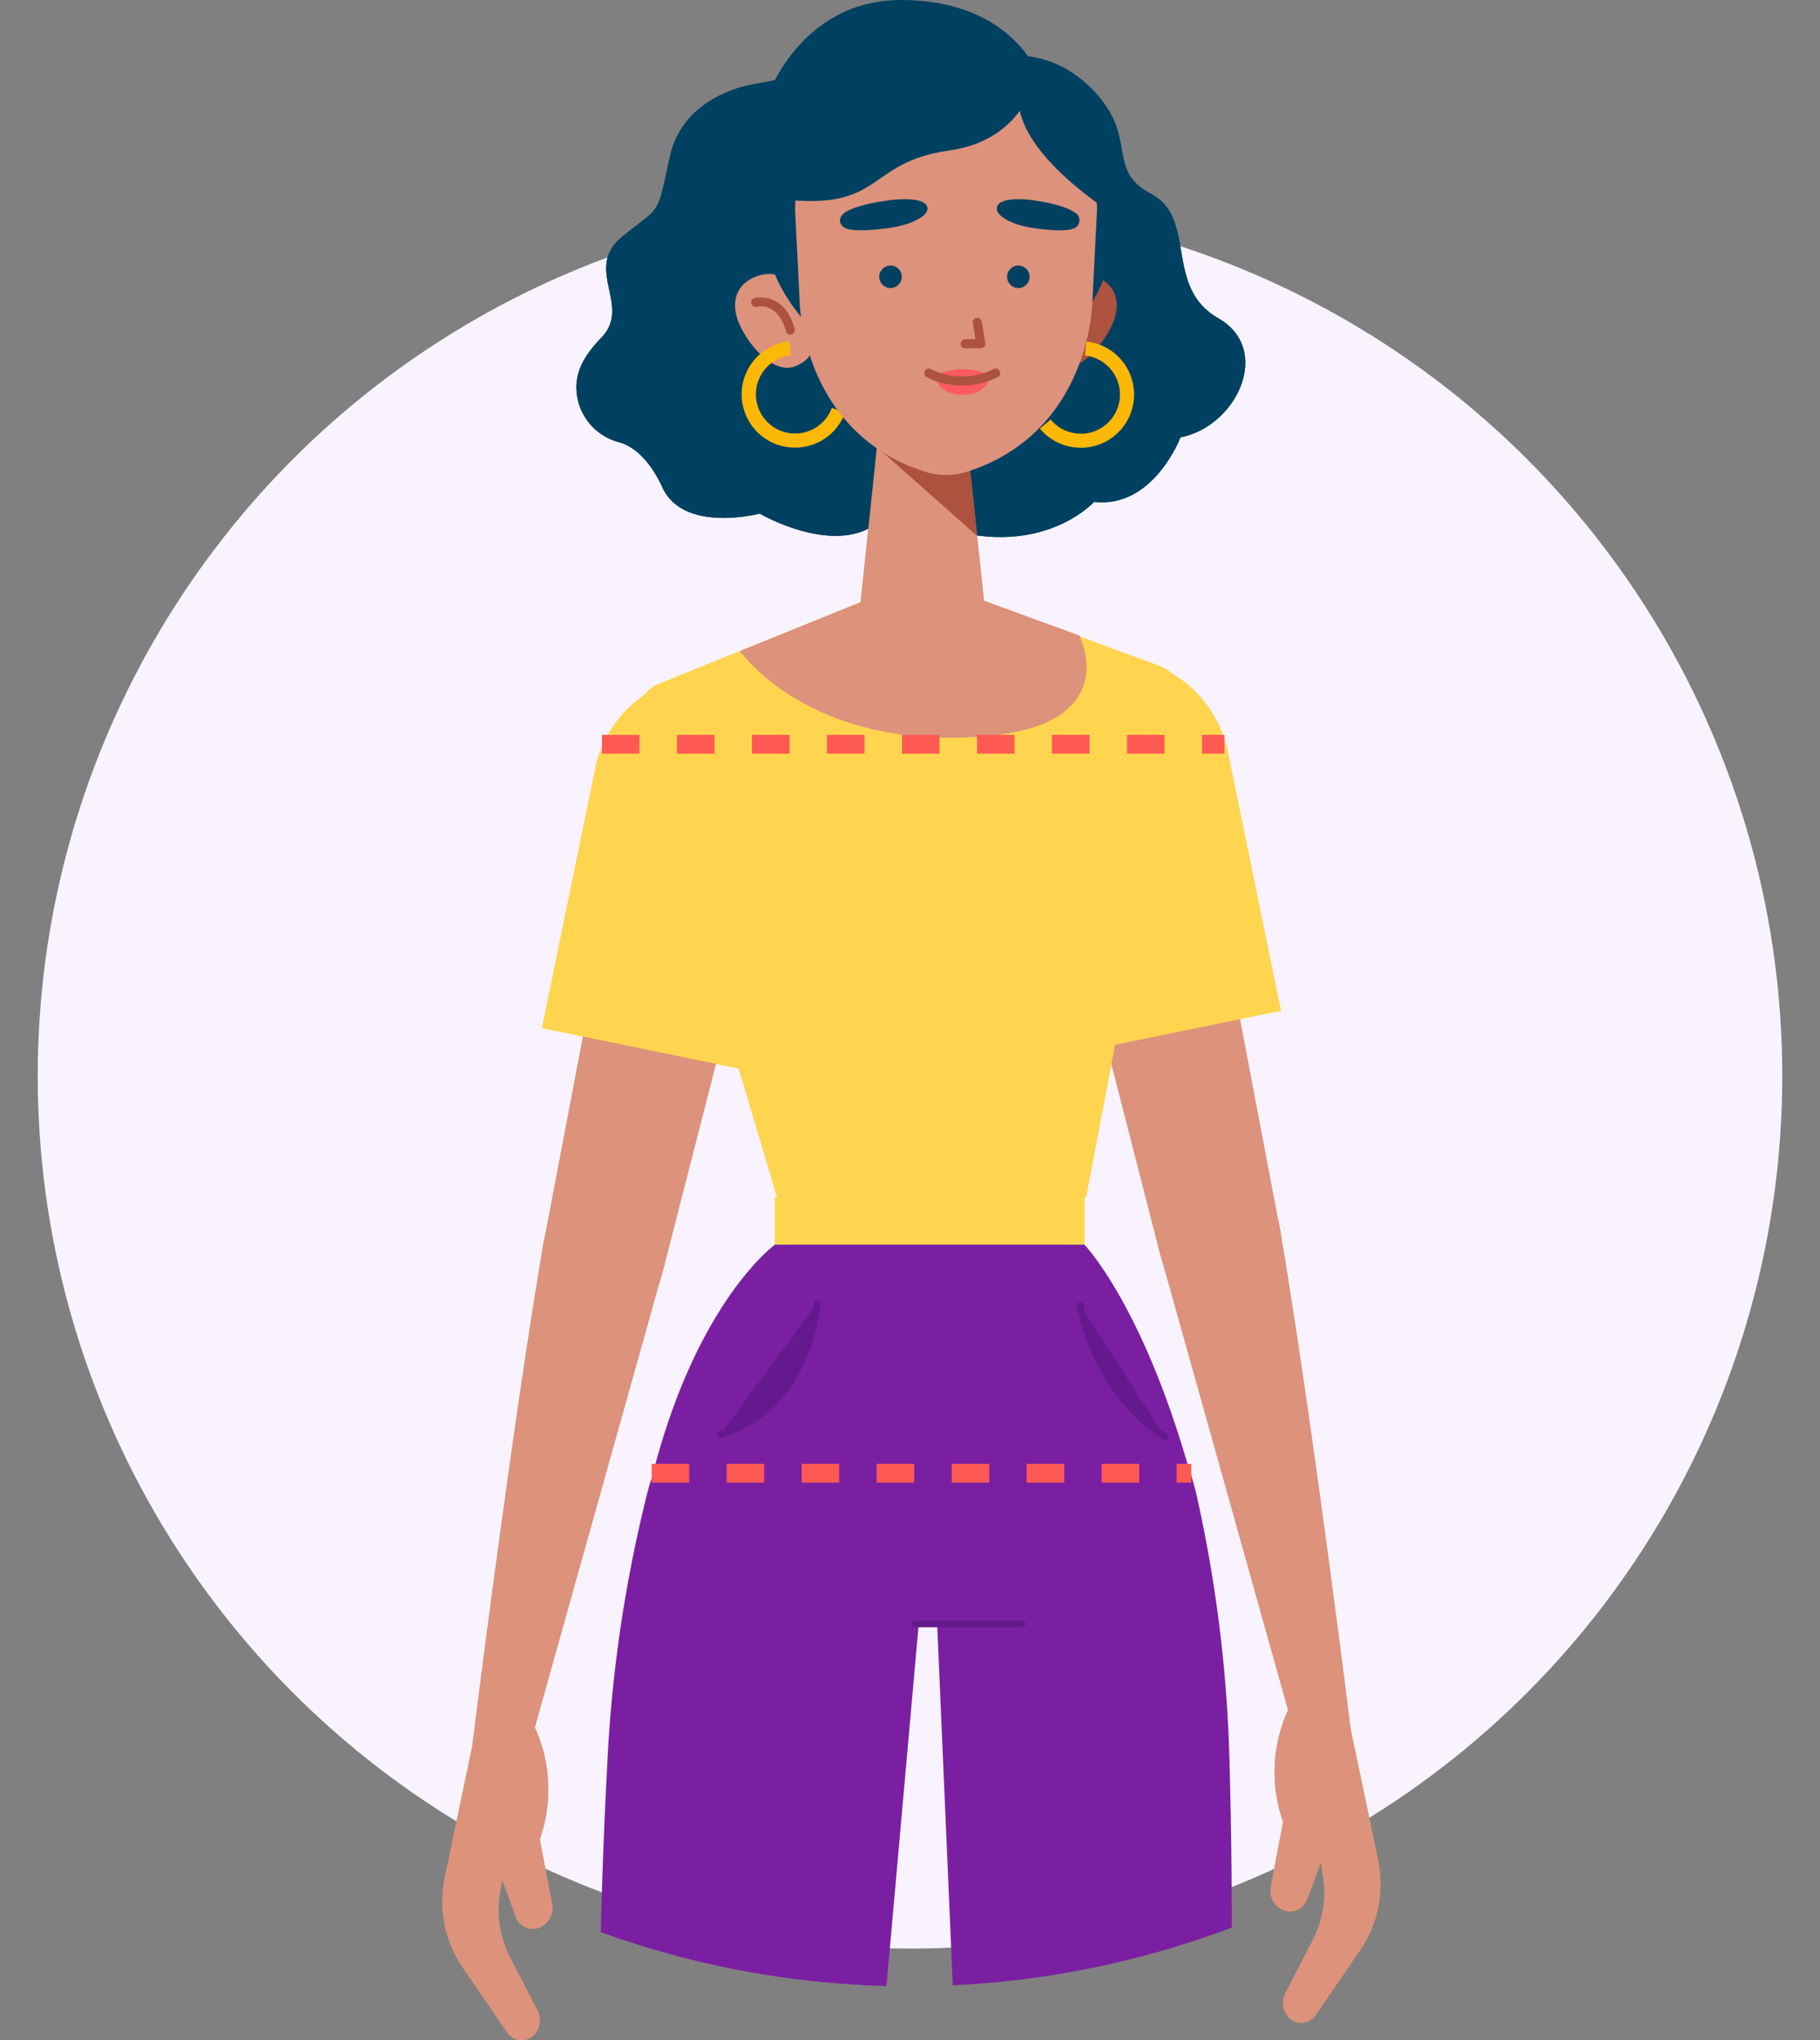 <svg xmlns="http://www.w3.org/2000/svg" xmlns:xlink="http://www.w3.org/1999/xlink" width="281.075" height="314.963" viewBox="0 0 281.075 314.963">
  <rect x="0" y="0" width="281.075" height="314.963" fill="#808080" stroke="none"/>
  <defs>
    <clipPath id="clip-path">
      <circle id="Elipse_861" data-name="Elipse 861" cx="140.538" cy="140.538" r="140.538" fill="none"/>
    </clipPath>
  </defs>
  <g id="Grupo_15867" data-name="Grupo 15867" transform="translate(-1843.034 -10733.503)">
    <g id="Grupo_15634" data-name="Grupo 15634" transform="translate(1468.527 9768.288)">
      <g id="Grupo_15545" data-name="Grupo 15545" transform="translate(380.334 996.598)">
        <circle id="Elipse_858" data-name="Elipse 858" cx="134.711" cy="134.711" r="134.711" fill="#f8f3ff"/>
      </g>
      <g id="Grupo_15574" data-name="Grupo 15574" transform="translate(374.507 990.772)">
        <g id="Grupo_15573" data-name="Grupo 15573" clip-path="url(#clip-path)">
          <path id="Trazado_24588" data-name="Trazado 24588" d="M438.191,1039.262c-11.549-2.076-21.3,5.175-24.25,16.536a212.715,212.715,0,0,0-6.235,42.217c-2.21,41.493-1.109,77.477.434,96.182a18.631,18.631,0,0,0,18.094,17.086h0a18.65,18.65,0,0,0,19.023-16.576l11.656-130.858a22.388,22.388,0,0,0-18.323-24.514Z" transform="translate(-313.928 -851.056)" fill="#7b1fa2"/>
          <path id="Trazado_24589" data-name="Trazado 24589" d="M443.7,1039.138c11.6-1.772,18.612,5.731,21.262,17.164a212.766,212.766,0,0,1,5.126,42.367c1.124,41.533-.918,77.478-2.948,96.136a18.635,18.635,0,0,1-18.54,16.608h0a18.651,18.651,0,0,1-18.58-17.069l-5.676-131.118A22.392,22.392,0,0,1,443.3,1039.2Z" transform="translate(-280.177 -851.109)" fill="#7b1fa2"/>
          <g id="Grupo_15549" data-name="Grupo 15549" transform="translate(100.644 166.582)">
            <path id="Trazado_24590" data-name="Trazado 24590" d="M476.084,1031.563H428.3s-12.209,8.775-19.038,36.08l36.092,20.573a13.194,13.194,0,0,0,13.622,0L492.6,1067.5C485.264,1041,476.084,1031.563,476.084,1031.563Z" transform="translate(-409.261 -1031.563)" fill="#7b1fa2"/>
            <g id="Grupo_15546" data-name="Grupo 15546" transform="translate(40.114 58.028)">
              <line id="Línea_10443" data-name="Línea 10443" x1="16.61" transform="translate(0.519 0.519)" fill="#65198e"/>
              <path id="Trazado_24591" data-name="Trazado 24591" d="M440.242,1052.638H423.631a.518.518,0,0,1,0-1.037h16.611a.518.518,0,0,1,0,1.037Z" transform="translate(-423.113 -1051.601)" fill="#65198e"/>
            </g>
            <g id="Grupo_15547" data-name="Grupo 15547" transform="translate(10.106 8.507)">
              <path id="Trazado_24592" data-name="Trazado 24592" d="M427.859,1034.68s-.944,16.179-14.928,20.248" transform="translate(-412.411 -1034.16)" fill="#65198e"/>
              <path id="Trazado_24593" data-name="Trazado 24593" d="M413.27,1055.786a.52.52,0,0,1-.145-1.019c13.46-3.913,14.546-19.62,14.555-19.776a.506.506,0,0,1,.55-.487.517.517,0,0,1,.486.548c-.009.165-1.129,16.594-15.3,20.714A.515.515,0,0,1,413.27,1055.786Z" transform="translate(-412.751 -1034.501)" fill="#65198e"/>
            </g>
            <g id="Grupo_15548" data-name="Grupo 15548" transform="translate(65.656 8.848)">
              <path id="Trazado_24594" data-name="Trazado 24594" d="M432.112,1034.8s1.926,13.075,13.087,20.245" transform="translate(-431.593 -1034.277)" fill="#65198e"/>
              <path id="Trazado_24595" data-name="Trazado 24595" d="M445.538,1055.9a.515.515,0,0,1-.278-.081c-11.23-7.217-13.3-20.474-13.321-20.607a.518.518,0,1,1,1.025-.151c.017.127,2.033,12.93,12.855,19.886a.517.517,0,0,1-.281.953Z" transform="translate(-431.933 -1034.618)" fill="#65198e"/>
            </g>
          </g>
          <g id="Grupo_15560" data-name="Grupo 15560" transform="translate(68.312 63.644)">
            <g id="Grupo_15553" data-name="Grupo 15553" transform="translate(85.11 12.234)">
              <g id="Grupo_15551" data-name="Grupo 15551" transform="translate(25.314 80.162)">
                <g id="Grupo_15550" data-name="Grupo 15550">
                  <path id="Trazado_24596" data-name="Trazado 24596" d="M436.427,1038.963l21.088,75.242,8.578-.878s-5.977-48.254-11.054-78.021c-.805-4.723-7.089-8.34-11.731-7.156h0C438.958,1029.259,435.323,1034.613,436.427,1038.963Z" transform="translate(-436.227 -1027.923)" fill="#dc927b"/>
                </g>
                <path id="Trazado_24597" data-name="Trazado 24597" d="M445.39,1057.54a23.043,23.043,0,0,0-1.176,18.108l-1.894,9.962a3.315,3.315,0,0,0,1.906,3.687h0a2.823,2.823,0,0,0,3.733-1.746l2.071-5.67.333,2.123a15.946,15.946,0,0,1-1.523,9.754l-4.315,8.386a3.237,3.237,0,0,0,.093,3.078h0a2.7,2.7,0,0,0,4.633.272l6.97-10.179a18.062,18.062,0,0,0,2.644-13.863l-5.488-26.141Z" transform="translate(-424.789 -975.999)" fill="#dc927b"/>
              </g>
              <g id="Grupo_15552" data-name="Grupo 15552">
                <path id="Trazado_24598" data-name="Trazado 24598" d="M463.743,1067.089l-10.55-55.48-21.493,6.4,13.637,53.184a9.435,9.435,0,0,0,11.39,6.817h0A9.434,9.434,0,0,0,463.743,1067.089Z" transform="translate(-419.496 -978.69)" fill="#dc927b"/>
                <path id="Trazado_24599" data-name="Trazado 24599" d="M436.076,1062.186l35.808-7.353-8.213-39.99a18.279,18.279,0,0,0-21.58-14.225h0a18.277,18.277,0,0,0-14.228,21.58Z" transform="translate(-427.486 -1000.242)" fill="#ffd54f"/>
              </g>
            </g>
            <g id="Grupo_15554" data-name="Grupo 15554" transform="translate(29.894)">
              <path id="Trazado_24600" data-name="Trazado 24600" d="M452.44,996.017l-40.4,16.344a5.792,5.792,0,0,0-3.385,7l21.583,72.291H477.95s10.538-56.418,14.96-75.027a5.88,5.88,0,0,0-3.643-7Z" transform="translate(-408.419 -996.017)" fill="#ffd54f"/>
              <path id="Trazado_24601" data-name="Trazado 24601" d="M413.969,1007.323l27.948-11.306,24.476,8.922s7.04,13.761-14.645,15.548C424.571,1022.723,413.969,1007.323,413.969,1007.323Z" transform="translate(-397.897 -996.017)" fill="#dc927b"/>
              <rect id="Rectángulo_3734" data-name="Rectángulo 3734" width="47.785" height="7.307" transform="translate(21.477 95.632)" fill="#ffd54f"/>
              <line id="Línea_10444" data-name="Línea 10444" y1="28.096" x2="5.515" transform="translate(74.018 43.913)" fill="#ffd54f"/>
            </g>
            <g id="Grupo_15559" data-name="Grupo 15559" transform="translate(0 14.916)">
              <g id="Grupo_15556" data-name="Grupo 15556" transform="translate(0 80.162)">
                <g id="Grupo_15555" data-name="Grupo 15555" transform="translate(4.607)">
                  <path id="Trazado_24602" data-name="Trazado 24602" d="M429.353,1039.892l-21.085,75.239-8.581-.877s5.977-48.255,11.054-78.022c.808-4.723,7.089-8.34,11.731-7.156h0C426.822,1030.185,430.456,1035.539,429.353,1039.892Z" transform="translate(-399.687 -1028.849)" fill="#dc927b"/>
                </g>
                <path id="Trazado_24603" data-name="Trazado 24603" d="M411.967,1058.466a23.036,23.036,0,0,1,1.179,18.108l1.894,9.965a3.315,3.315,0,0,1-1.906,3.684h0a2.824,2.824,0,0,1-3.736-1.746l-2.068-5.67-.336,2.123a15.964,15.964,0,0,0,1.526,9.753l4.315,8.387a3.236,3.236,0,0,1-.1,3.078h0a2.7,2.7,0,0,1-4.634.272l-6.968-10.179a18.05,18.05,0,0,1-2.644-13.863l5.488-26.141Z" transform="translate(-398.096 -976.925)" fill="#dc927b"/>
              </g>
              <g id="Grupo_15558" data-name="Grupo 15558" transform="translate(15.374)">
                <path id="Trazado_24604" data-name="Trazado 24604" d="M403.573,1068.015l10.55-55.48,21.491,6.4-13.637,53.183a9.432,9.432,0,0,1-11.387,6.817h0A9.431,9.431,0,0,1,403.573,1068.015Z" transform="translate(-403.405 -979.617)" fill="#dc927b"/>
                <g id="Grupo_15557" data-name="Grupo 15557" transform="translate(0.017)">
                  <path id="Trazado_24605" data-name="Trazado 24605" d="M439.216,1063.112l-35.805-7.353,8.213-39.987a18.276,18.276,0,0,1,21.58-14.228h0a18.275,18.275,0,0,1,14.225,21.58Z" transform="translate(-403.411 -1001.168)" fill="#ffd54f"/>
                  <path id="Trazado_24606" data-name="Trazado 24606" d="M424.277,1013.563l-5.55,26.084-4.825-1.154" transform="translate(-383.52 -977.668)" fill="#ffd54f"/>
                </g>
              </g>
            </g>
          </g>
          <g id="Grupo_15572" data-name="Grupo 15572" transform="translate(88.998 -25.557)">
            <path id="Trazado_24607" data-name="Trazado 24607" d="M434.3,969.336s9.777-4.271,18,3.461,2.415,12.89,9.667,16.718,1.955,14.419,10.414,19.238,2.879,16.712-5.824,18.4c0,0-4.176,11.022-13.344,9.959,0,0-8.485,9.429-25.009,3.44l-6.084-2.493Z" transform="translate(-373.247 -959.634)" fill="#004061"/>
            <path id="Trazado_24608" data-name="Trazado 24608" d="M432.824,971.548s-11,1.419-13.127,11.184-1.355,7.457-7.39,12.429,1.6,10.591-3.2,15.563c-2.447,2.54-3.6,4.616-3.831,7.008a8.794,8.794,0,0,0,6.577,9.131c2.78.791,5.048,3.42,6.7,7,3.281,7.1,15.012,4.017,15.012,4.017s11.086,6.458,17.874,1.665S448,968.707,448,968.707Z" transform="translate(-405.24 -958.595)" fill="#004061"/>
            <path id="Trazado_24609" data-name="Trazado 24609" d="M456.789,975.458s-4.448-10.243-20.477-10.243-20.992,15.713-20.992,15.713l23.321,12.7Z" transform="translate(-386.13 -965.215)" fill="#004061"/>
            <g id="Grupo_15564" data-name="Grupo 15564" transform="translate(71.564 42.297)">
              <g id="Grupo_15563" data-name="Grupo 15563">
                <g id="Grupo_15562" data-name="Grupo 15562">
                  <g id="Grupo_15561" data-name="Grupo 15561">
                    <path id="Trazado_24610" data-name="Trazado 24610" d="M430.879,984.162c-1.5,3.348-1.37,8.754,1.807,9.947s6.97-3.119,8.468-6.467.585-6.258-2.592-7.454S432.376,980.814,430.879,984.162Z" transform="translate(-429.952 -979.821)" fill="#ad523f"/>
                  </g>
                </g>
              </g>
              <path id="Trazado_24611" data-name="Trazado 24611" d="M430.252,995.455a7.136,7.136,0,1,0,6.244-11.662" transform="translate(-429.383 -972.29)" fill="none" stroke="#fcb807" stroke-miterlimit="10" stroke-width="0.75"/>
            </g>
            <g id="Grupo_15567" data-name="Grupo 15567" transform="translate(24.514 42.297)">
              <g id="Grupo_15566" data-name="Grupo 15566">
                <g id="Grupo_15565" data-name="Grupo 15565">
                  <path id="Trazado_24612" data-name="Trazado 24612" d="M424.681,984.162c1.5,3.348,2.777,8.314-1.8,9.947-3.2,1.141-6.973-3.119-8.471-6.467s-.582-6.258,2.595-7.454S423.184,980.814,424.681,984.162Z" transform="translate(-413.705 -979.821)" fill="#dc927b"/>
                </g>
              </g>
              <path id="Trazado_24613" data-name="Trazado 24613" d="M414.809,981.392s3.886-1.034,5.34,4.245" transform="translate(-411.611 -976.998)" fill="none" stroke="#ad523f" stroke-linecap="round" stroke-linejoin="round" stroke-width="0.484"/>
              <path id="Trazado_24614" data-name="Trazado 24614" d="M428.283,993.335a7.137,7.137,0,1,1-7.463-9.548" transform="translate(-412.306 -972.301)" fill="none" stroke="#fcb807" stroke-miterlimit="10" stroke-width="0.75"/>
            </g>
            <path id="Trazado_24615" data-name="Trazado 24615" d="M469.67,993.693c0,14.2-11.853,25.707-26.477,25.707s-28.027-12.088-28.027-26.286,13.405-25.128,28.027-25.128S469.67,979.494,469.67,993.693Z" transform="translate(-386.42 -959.961)" fill="#004061"/>
            <g id="Grupo_15568" data-name="Grupo 15568" transform="translate(43.474 64.702)">
              <path id="Trazado_24616" data-name="Trazado 24616" d="M423.621,987.888l-3.369,32.083h19.955l-3.446-32.414Z" transform="translate(-420.252 -987.557)" fill="#dc927b"/>
              <path id="Trazado_24617" data-name="Trazado 24617" d="M421.26,990.616l15.5,13.727L435.071,988.2Z" transform="translate(-418.341 -986.331)" fill="#ad523f"/>
            </g>
            <g id="Grupo_15569" data-name="Grupo 15569" transform="translate(33.788 11.03)">
              <path id="Trazado_24618" data-name="Trazado 24618" d="M440.222,969.024h0c-12.38,0-23.315,9.577-23.315,21.392l.712,14.178s.255,20.1,19.336,26.217a10.76,10.76,0,0,0,6.536,0c19.081-6.116,19.336-26.217,19.336-26.217l.712-14.178C463.54,978.6,452.605,969.024,440.222,969.024Z" transform="translate(-416.907 -969.024)" fill="#dc927b"/>
            </g>
            <g id="Grupo_15571" data-name="Grupo 15571" transform="translate(40.721 30.749)">
              <path id="Trazado_24619" data-name="Trazado 24619" d="M424.376,985.23s.223,2.957,4.257,2.957,4.257-2.957,4.257-2.957Z" transform="translate(-409.68 -958.017)" fill="#fd5a62"/>
              <g id="Grupo_15570" data-name="Grupo 15570" transform="translate(19.337 19.007)">
                <path id="Trazado_24620" data-name="Trazado 24620" d="M427.854,982.4l.542,3.292-2.418.027" transform="translate(-425.978 -982.396)" fill="none" stroke="#ad523f" stroke-linecap="round" stroke-linejoin="round" stroke-width="0.484"/>
              </g>
              <path id="Trazado_24621" data-name="Trazado 24621" d="M426.031,976.128s-3.962.507-5.885,1.706c-1.184.739-1.152,2.1.278,2.574,1.309.437,4.132.154,5.812-.038,4.106-.466,6.831-2,6.568-3.264C432.463,975.471,428.191,975.738,426.031,976.128Z" transform="translate(-419.301 -975.833)" fill="#004061"/>
              <path id="Trazado_24622" data-name="Trazado 24622" d="M434.073,976.128s3.742.507,5.554,1.706a1.365,1.365,0,0,1-.261,2.574c-1.236.437-3.9.154-5.485-.038-3.878-.466-6.452-2-6.2-3.264C428,975.471,432.035,975.738,434.073,976.128Z" transform="translate(-403.444 -975.833)" fill="#004061"/>
              <path id="Trazado_24623" data-name="Trazado 24623" d="M432.89,985.857a9.907,9.907,0,0,0-8.514,0S429.044,987.852,432.89,985.857Z" transform="translate(-409.68 -958.644)" fill="#fd5a62"/>
              <path id="Trazado_24624" data-name="Trazado 24624" d="M424.038,985.1a11.589,11.589,0,0,0,10.335,0" transform="translate(-410.321 -958.258)" fill="none" stroke="#ad523f" stroke-linecap="round" stroke-linejoin="round" stroke-width="0.484"/>
            </g>
            <path id="Trazado_24625" data-name="Trazado 24625" d="M456.925,972.479s-1.089,11.207-13.724,12.985c-12.884,1.81-10.092,9.336-25.739,7.532,0,0-5.656-8.19,2.731-16.643,5.549-5.595,16.394-10.26,24.161-9.481C446.969,967.135,453.169,971.723,456.925,972.479Z" transform="translate(-385.603 -962.236)" fill="#004061"/>
            <path id="Trazado_24626" data-name="Trazado 24626" d="M430.224,969.024s-8.022,8.074,14.21,22.7a15.381,15.381,0,0,0-1.433-9.3C440.594,977.715,430.224,969.024,430.224,969.024Z" transform="translate(-360.544 -957.993)" fill="#004061"/>
          </g>
          <circle id="Elipse_859" data-name="Elipse 859" cx="1.739" cy="1.739" r="1.739" transform="translate(135.789 15.431)" fill="#004061"/>
          <circle id="Elipse_860" data-name="Elipse 860" cx="1.739" cy="1.739" r="1.739" transform="translate(155.53 15.431)" fill="#004061"/>
        </g>
      </g>
      <g id="Grupo_15598" data-name="Grupo 15598" transform="translate(442.819 1054.415)">
        <g id="Grupo_15582" data-name="Grupo 15582" transform="translate(85.11 12.234)">
          <g id="Grupo_15578" data-name="Grupo 15578" transform="translate(25.314 80.162)">
            <g id="Grupo_15576" data-name="Grupo 15576">
              <g id="Grupo_15575" data-name="Grupo 15575">
                <path id="Trazado_24627" data-name="Trazado 24627" d="M436.427,1038.963l21.088,75.242,8.578-.878s-5.977-48.254-11.054-78.021c-.805-4.723-7.089-8.34-11.731-7.156h0C438.958,1029.259,435.323,1034.613,436.427,1038.963Z" transform="translate(-436.227 -1027.923)" fill="#dc927b"/>
              </g>
            </g>
            <g id="Grupo_15577" data-name="Grupo 15577" transform="translate(17.471 79.311)">
              <path id="Trazado_24628" data-name="Trazado 24628" d="M445.39,1057.54a23.043,23.043,0,0,0-1.176,18.108l-1.894,9.962a3.315,3.315,0,0,0,1.906,3.687h0a2.823,2.823,0,0,0,3.733-1.746l2.071-5.67.333,2.123a15.946,15.946,0,0,1-1.523,9.754l-4.315,8.386a3.237,3.237,0,0,0,.093,3.078h0a2.7,2.7,0,0,0,4.633.272l6.97-10.179a18.062,18.062,0,0,0,2.644-13.863l-5.488-26.141Z" transform="translate(-442.26 -1055.31)" fill="#dc927b"/>
            </g>
          </g>
          <g id="Grupo_15581" data-name="Grupo 15581">
            <g id="Grupo_15579" data-name="Grupo 15579" transform="translate(12.204 32.919)">
              <path id="Trazado_24629" data-name="Trazado 24629" d="M463.743,1067.089l-10.55-55.48-21.493,6.4,13.637,53.184a9.435,9.435,0,0,0,11.39,6.817h0A9.434,9.434,0,0,0,463.743,1067.089Z" transform="translate(-431.7 -1011.609)" fill="#dc927b"/>
            </g>
            <g id="Grupo_15580" data-name="Grupo 15580">
              <path id="Trazado_24630" data-name="Trazado 24630" d="M436.076,1062.186l35.808-7.353-8.213-39.99a18.279,18.279,0,0,0-21.58-14.225h0a18.277,18.277,0,0,0-14.228,21.58Z" transform="translate(-427.486 -1000.242)" fill="#ffd54f"/>
            </g>
          </g>
        </g>
        <g id="Grupo_15587" data-name="Grupo 15587" transform="translate(29.894)">
          <g id="Grupo_15583" data-name="Grupo 15583">
            <path id="Trazado_24631" data-name="Trazado 24631" d="M452.44,996.017l-40.4,16.344a5.792,5.792,0,0,0-3.385,7l21.583,72.291H477.95s10.538-56.418,14.96-75.027a5.88,5.88,0,0,0-3.643-7Z" transform="translate(-408.419 -996.017)" fill="#ffd54f"/>
          </g>
          <g id="Grupo_15584" data-name="Grupo 15584" transform="translate(16.072)">
            <path id="Trazado_24632" data-name="Trazado 24632" d="M413.969,1007.323l27.948-11.306,24.476,8.922s7.04,13.761-14.645,15.548C424.571,1022.723,413.969,1007.323,413.969,1007.323Z" transform="translate(-413.969 -996.017)" fill="#dc927b"/>
          </g>
          <g id="Grupo_15585" data-name="Grupo 15585" transform="translate(21.477 95.632)">
            <rect id="Rectángulo_3735" data-name="Rectángulo 3735" width="47.785" height="7.307" fill="#ffd54f"/>
          </g>
          <g id="Grupo_15586" data-name="Grupo 15586" transform="translate(74.018 43.913)">
            <line id="Línea_10445" data-name="Línea 10445" y1="28.096" x2="5.515" fill="#ffd54f"/>
          </g>
        </g>
        <g id="Grupo_15597" data-name="Grupo 15597" transform="translate(0 14.916)">
          <g id="Grupo_15591" data-name="Grupo 15591" transform="translate(0 80.162)">
            <g id="Grupo_15589" data-name="Grupo 15589" transform="translate(4.607)">
              <g id="Grupo_15588" data-name="Grupo 15588">
                <path id="Trazado_24633" data-name="Trazado 24633" d="M429.353,1039.892l-21.085,75.239-8.581-.877s5.977-48.255,11.054-78.022c.808-4.723,7.089-8.34,11.731-7.156h0C426.822,1030.185,430.456,1035.539,429.353,1039.892Z" transform="translate(-399.687 -1028.849)" fill="#dc927b"/>
              </g>
            </g>
            <g id="Grupo_15590" data-name="Grupo 15590" transform="translate(0 79.311)">
              <path id="Trazado_24634" data-name="Trazado 24634" d="M411.967,1058.466a23.036,23.036,0,0,1,1.179,18.108l1.894,9.965a3.315,3.315,0,0,1-1.906,3.684h0a2.824,2.824,0,0,1-3.736-1.746l-2.068-5.67-.336,2.123a15.964,15.964,0,0,0,1.526,9.753l4.315,8.387a3.236,3.236,0,0,1-.1,3.078h0a2.7,2.7,0,0,1-4.634.272l-6.968-10.179a18.05,18.05,0,0,1-2.644-13.863l5.488-26.141Z" transform="translate(-398.096 -1056.236)" fill="#dc927b"/>
            </g>
          </g>
          <g id="Grupo_15596" data-name="Grupo 15596" transform="translate(15.374)">
            <g id="Grupo_15592" data-name="Grupo 15592" transform="translate(0 32.919)">
              <path id="Trazado_24635" data-name="Trazado 24635" d="M403.573,1068.015l10.55-55.48,21.491,6.4-13.637,53.183a9.432,9.432,0,0,1-11.387,6.817h0A9.431,9.431,0,0,1,403.573,1068.015Z" transform="translate(-403.405 -1012.535)" fill="#dc927b"/>
            </g>
            <g id="Grupo_15595" data-name="Grupo 15595" transform="translate(0.017)">
              <g id="Grupo_15593" data-name="Grupo 15593">
                <path id="Trazado_24636" data-name="Trazado 24636" d="M439.216,1063.112l-35.805-7.353,8.213-39.987a18.276,18.276,0,0,1,21.58-14.228h0a18.275,18.275,0,0,1,14.225,21.58Z" transform="translate(-403.411 -1001.168)" fill="#ffd54f"/>
              </g>
              <g id="Grupo_15594" data-name="Grupo 15594" transform="translate(30.382 35.894)">
                <path id="Trazado_24637" data-name="Trazado 24637" d="M424.277,1013.563l-5.55,26.084-4.825-1.154" transform="translate(-413.902 -1013.563)" fill="#ffd54f"/>
              </g>
            </g>
          </g>
        </g>
      </g>
      <g id="Grupo_15629" data-name="Grupo 15629" transform="translate(463.506 965.215)">
        <g id="Grupo_15599" data-name="Grupo 15599" transform="translate(48.867 8.524)">
          <path id="Trazado_24638" data-name="Trazado 24638" d="M434.3,969.336s9.777-4.271,18,3.461,2.415,12.89,9.667,16.718,1.955,14.419,10.414,19.238,2.879,16.712-5.824,18.4c0,0-4.176,11.022-13.344,9.959,0,0-8.485,9.429-25.009,3.44l-6.084-2.493Z" transform="translate(-422.114 -968.159)" fill="#004061"/>
        </g>
        <g id="Grupo_15600" data-name="Grupo 15600" transform="translate(0 10.112)">
          <path id="Trazado_24639" data-name="Trazado 24639" d="M432.824,971.548s-11,1.419-13.127,11.184-1.355,7.457-7.39,12.429,1.6,10.591-3.2,15.563c-2.447,2.54-3.6,4.616-3.831,7.008a8.794,8.794,0,0,0,6.577,9.131c2.78.791,5.048,3.42,6.7,7,3.281,7.1,15.012,4.017,15.012,4.017s11.086,6.458,17.874,1.665S448,968.707,448,968.707Z" transform="translate(-405.24 -968.707)" fill="#004061"/>
        </g>
        <g id="Grupo_15601" data-name="Grupo 15601" transform="translate(29.189)">
          <path id="Trazado_24640" data-name="Trazado 24640" d="M456.789,975.458s-4.448-10.243-20.477-10.243-20.992,15.713-20.992,15.713l23.321,12.7Z" transform="translate(-415.319 -965.215)" fill="#004061"/>
        </g>
        <g id="Grupo_15607" data-name="Grupo 15607" transform="translate(71.564 42.297)">
          <g id="Grupo_15605" data-name="Grupo 15605">
            <g id="Grupo_15604" data-name="Grupo 15604">
              <g id="Grupo_15603" data-name="Grupo 15603">
                <g id="Grupo_15602" data-name="Grupo 15602">
                  <path id="Trazado_24641" data-name="Trazado 24641" d="M430.879,984.162c-1.5,3.348-1.37,8.754,1.807,9.947s6.97-3.119,8.468-6.467.585-6.258-2.592-7.454S432.376,980.814,430.879,984.162Z" transform="translate(-429.952 -979.821)" fill="#ad523f"/>
                </g>
              </g>
            </g>
          </g>
          <g id="Grupo_15606" data-name="Grupo 15606" transform="translate(0.035 10.423)">
            <path id="Trazado_24642" data-name="Trazado 24642" d="M436.3,999.82a8.394,8.394,0,0,1-.895-.049,8.16,8.16,0,0,1-5.441-2.91l1.668-1.393a6,6,0,0,0,4,2.143,5.913,5.913,0,0,0,4.445-1.3,6.052,6.052,0,0,0-3.154-10.726l.232-2.16a8.223,8.223,0,0,1-.857,16.4Z" transform="translate(-429.964 -983.42)" fill="#fcb807"/>
          </g>
        </g>
        <g id="Grupo_15613" data-name="Grupo 15613" transform="translate(24.514 42.297)">
          <g id="Grupo_15610" data-name="Grupo 15610">
            <g id="Grupo_15609" data-name="Grupo 15609">
              <g id="Grupo_15608" data-name="Grupo 15608">
                <path id="Trazado_24643" data-name="Trazado 24643" d="M424.681,984.162c1.5,3.348,2.777,8.314-1.8,9.947-3.2,1.141-6.973-3.119-8.471-6.467s-.582-6.258,2.595-7.454S423.184,980.814,424.681,984.162Z" transform="translate(-413.705 -979.821)" fill="#dc927b"/>
              </g>
            </g>
          </g>
          <g id="Grupo_15611" data-name="Grupo 15611" transform="translate(2.497 3.619)">
            <path id="Trazado_24644" data-name="Trazado 24644" d="M420.608,986.795a.7.7,0,0,1-.675-.516c-1.257-4.561-4.356-3.791-4.486-3.759a.7.7,0,1,1-.359-1.353c.043-.017,4.576-1.144,6.2,4.738a.706.706,0,0,1-.489.863A.721.721,0,0,1,420.608,986.795Z" transform="translate(-414.567 -981.07)" fill="#ad523f"/>
          </g>
          <g id="Grupo_15612" data-name="Grupo 15612" transform="translate(1.05 10.405)">
            <path id="Trazado_24645" data-name="Trazado 24645" d="M422.288,999.811a8.222,8.222,0,0,1-.872-16.4l.232,2.16a6.049,6.049,0,1,0,6.328,8.094l2.039.747a8.183,8.183,0,0,1-6.846,5.351C422.873,999.8,422.577,999.811,422.288,999.811Z" transform="translate(-414.068 -983.414)" fill="#fcb807"/>
          </g>
        </g>
        <g id="Grupo_15614" data-name="Grupo 15614" transform="translate(28.746 8.025)">
          <path id="Trazado_24646" data-name="Trazado 24646" d="M469.67,993.693c0,14.2-11.853,25.707-26.477,25.707s-28.027-12.088-28.027-26.286,13.405-25.128,28.027-25.128S469.67,979.494,469.67,993.693Z" transform="translate(-415.166 -967.986)" fill="#004061"/>
        </g>
        <g id="Grupo_15617" data-name="Grupo 15617" transform="translate(43.474 64.702)">
          <g id="Grupo_15615" data-name="Grupo 15615">
            <path id="Trazado_24647" data-name="Trazado 24647" d="M423.621,987.888l-3.369,32.083h19.955l-3.446-32.414Z" transform="translate(-420.252 -987.557)" fill="#dc927b"/>
          </g>
          <g id="Grupo_15616" data-name="Grupo 15616" transform="translate(2.919 1.874)">
            <path id="Trazado_24648" data-name="Trazado 24648" d="M421.26,990.616l15.5,13.727L435.071,988.2Z" transform="translate(-421.26 -988.204)" fill="#ad523f"/>
          </g>
        </g>
        <g id="Grupo_15618" data-name="Grupo 15618" transform="translate(33.788 11.03)">
          <path id="Trazado_24649" data-name="Trazado 24649" d="M440.222,969.024h0c-12.38,0-23.315,9.577-23.315,21.392l.712,14.178s.255,20.1,19.336,26.217a10.76,10.76,0,0,0,6.536,0c19.081-6.116,19.336-26.217,19.336-26.217l.712-14.178C463.54,978.6,452.605,969.024,440.222,969.024Z" transform="translate(-416.907 -969.024)" fill="#dc927b"/>
        </g>
        <g id="Grupo_15626" data-name="Grupo 15626" transform="translate(40.721 30.749)">
          <g id="Grupo_15619" data-name="Grupo 15619" transform="translate(14.696 27.213)">
            <path id="Trazado_24650" data-name="Trazado 24650" d="M424.376,985.23s.223,2.957,4.257,2.957,4.257-2.957,4.257-2.957Z" transform="translate(-424.376 -985.23)" fill="#fd5a62"/>
          </g>
          <g id="Grupo_15621" data-name="Grupo 15621" transform="translate(18.638 18.305)">
            <g id="Grupo_15620" data-name="Grupo 15620">
              <path id="Trazado_24651" data-name="Trazado 24651" d="M426.438,986.875a.7.7,0,0,1-.009-1.4l1.6-.017-.411-2.485a.7.7,0,0,1,.576-.8.687.687,0,0,1,.808.576l.542,3.293a.7.7,0,0,1-.683.814l-2.418.026Z" transform="translate(-425.737 -982.154)" fill="#ad523f"/>
            </g>
          </g>
          <g id="Grupo_15622" data-name="Grupo 15622">
            <path id="Trazado_24652" data-name="Trazado 24652" d="M426.031,976.128s-3.962.507-5.885,1.706c-1.184.739-1.152,2.1.278,2.574,1.309.437,4.132.154,5.812-.038,4.106-.466,6.831-2,6.568-3.264C432.463,975.471,428.191,975.738,426.031,976.128Z" transform="translate(-419.301 -975.833)" fill="#004061"/>
          </g>
          <g id="Grupo_15623" data-name="Grupo 15623" transform="translate(24.221)">
            <path id="Trazado_24653" data-name="Trazado 24653" d="M434.073,976.128s3.742.507,5.554,1.706a1.365,1.365,0,0,1-.261,2.574c-1.236.437-3.9.154-5.485-.038-3.878-.466-6.452-2-6.2-3.264C428,975.471,432.035,975.738,434.073,976.128Z" transform="translate(-427.665 -975.833)" fill="#004061"/>
          </g>
          <g id="Grupo_15624" data-name="Grupo 15624" transform="translate(14.696 26.256)">
            <path id="Trazado_24654" data-name="Trazado 24654" d="M432.89,985.857a9.907,9.907,0,0,0-8.514,0S429.044,987.852,432.89,985.857Z" transform="translate(-424.376 -984.899)" fill="#fd5a62"/>
          </g>
          <g id="Grupo_15625" data-name="Grupo 15625" transform="translate(13.017 26.144)">
            <path id="Trazado_24655" data-name="Trazado 24655" d="M429.637,987.482a11.712,11.712,0,0,1-5.491-1.315.7.7,0,0,1,.7-1.213,10.792,10.792,0,0,0,9.678-.023.7.7,0,1,1,.611,1.26A12.5,12.5,0,0,1,429.637,987.482Z" transform="translate(-423.796 -984.861)" fill="#ad523f"/>
          </g>
        </g>
        <g id="Grupo_15627" data-name="Grupo 15627" transform="translate(29.994 4.551)">
          <path id="Trazado_24656" data-name="Trazado 24656" d="M456.925,972.479s-1.089,11.207-13.724,12.985c-12.884,1.81-10.092,9.336-25.739,7.532,0,0-5.656-8.19,2.731-16.643,5.549-5.595,16.394-10.26,24.161-9.481C446.969,967.135,453.169,971.723,456.925,972.479Z" transform="translate(-415.597 -966.787)" fill="#004061"/>
        </g>
        <g id="Grupo_15628" data-name="Grupo 15628" transform="translate(68.27 11.03)">
          <path id="Trazado_24657" data-name="Trazado 24657" d="M430.224,969.024s-8.022,8.074,14.21,22.7a15.381,15.381,0,0,0-1.433-9.3C440.594,977.715,430.224,969.024,430.224,969.024Z" transform="translate(-428.814 -969.024)" fill="#004061"/>
        </g>
      </g>
      <g id="Grupo_15630" data-name="Grupo 15630" transform="translate(510.296 1006.203)">
        <circle id="Elipse_862" data-name="Elipse 862" cx="1.739" cy="1.739" r="1.739" fill="#004061"/>
      </g>
      <g id="Grupo_15631" data-name="Grupo 15631" transform="translate(530.037 1006.203)">
        <circle id="Elipse_863" data-name="Elipse 863" cx="1.739" cy="1.739" r="1.739" fill="#004061"/>
      </g>
      <g id="Grupo_15632" data-name="Grupo 15632" transform="translate(467.477 1078.66)">
        <path id="Trazado_24658" data-name="Trazado 24658" d="M502.744,1007.285H499.28v-2.9h3.464Zm-9.255,0H487.7v-2.9h5.792Zm-11.584,0h-5.792v-2.9H481.9Zm-11.584,0h-5.792v-2.9h5.792Zm-11.584,0h-5.792v-2.9h5.792Zm-11.584,0h-5.792v-2.9h5.792Zm-11.584,0h-5.792v-2.9h5.792Zm-11.584,0h-5.792v-2.9h5.792Zm-11.584,0h-5.792v-2.9H412.4Z" transform="translate(-406.611 -1004.389)" fill="#ff5953"/>
      </g>
      <g id="Grupo_15633" data-name="Grupo 15633" transform="translate(475.151 1191.186)">
        <path id="Trazado_24659" data-name="Trazado 24659" d="M492.6,1046.142h-2.256v-2.9H492.6Zm-8.048,0h-5.792v-2.9h5.792Zm-11.584,0h-5.792v-2.9h5.792Zm-11.584,0H455.6v-2.9h5.792Zm-11.584,0h-5.792v-2.9H449.8Zm-11.584,0h-5.792v-2.9h5.792Zm-11.584,0h-5.792v-2.9h5.792Zm-11.584,0h-5.792v-2.9h5.792Z" transform="translate(-409.261 -1043.246)" fill="#ff5953"/>
      </g>
    </g>
  </g>
</svg>
